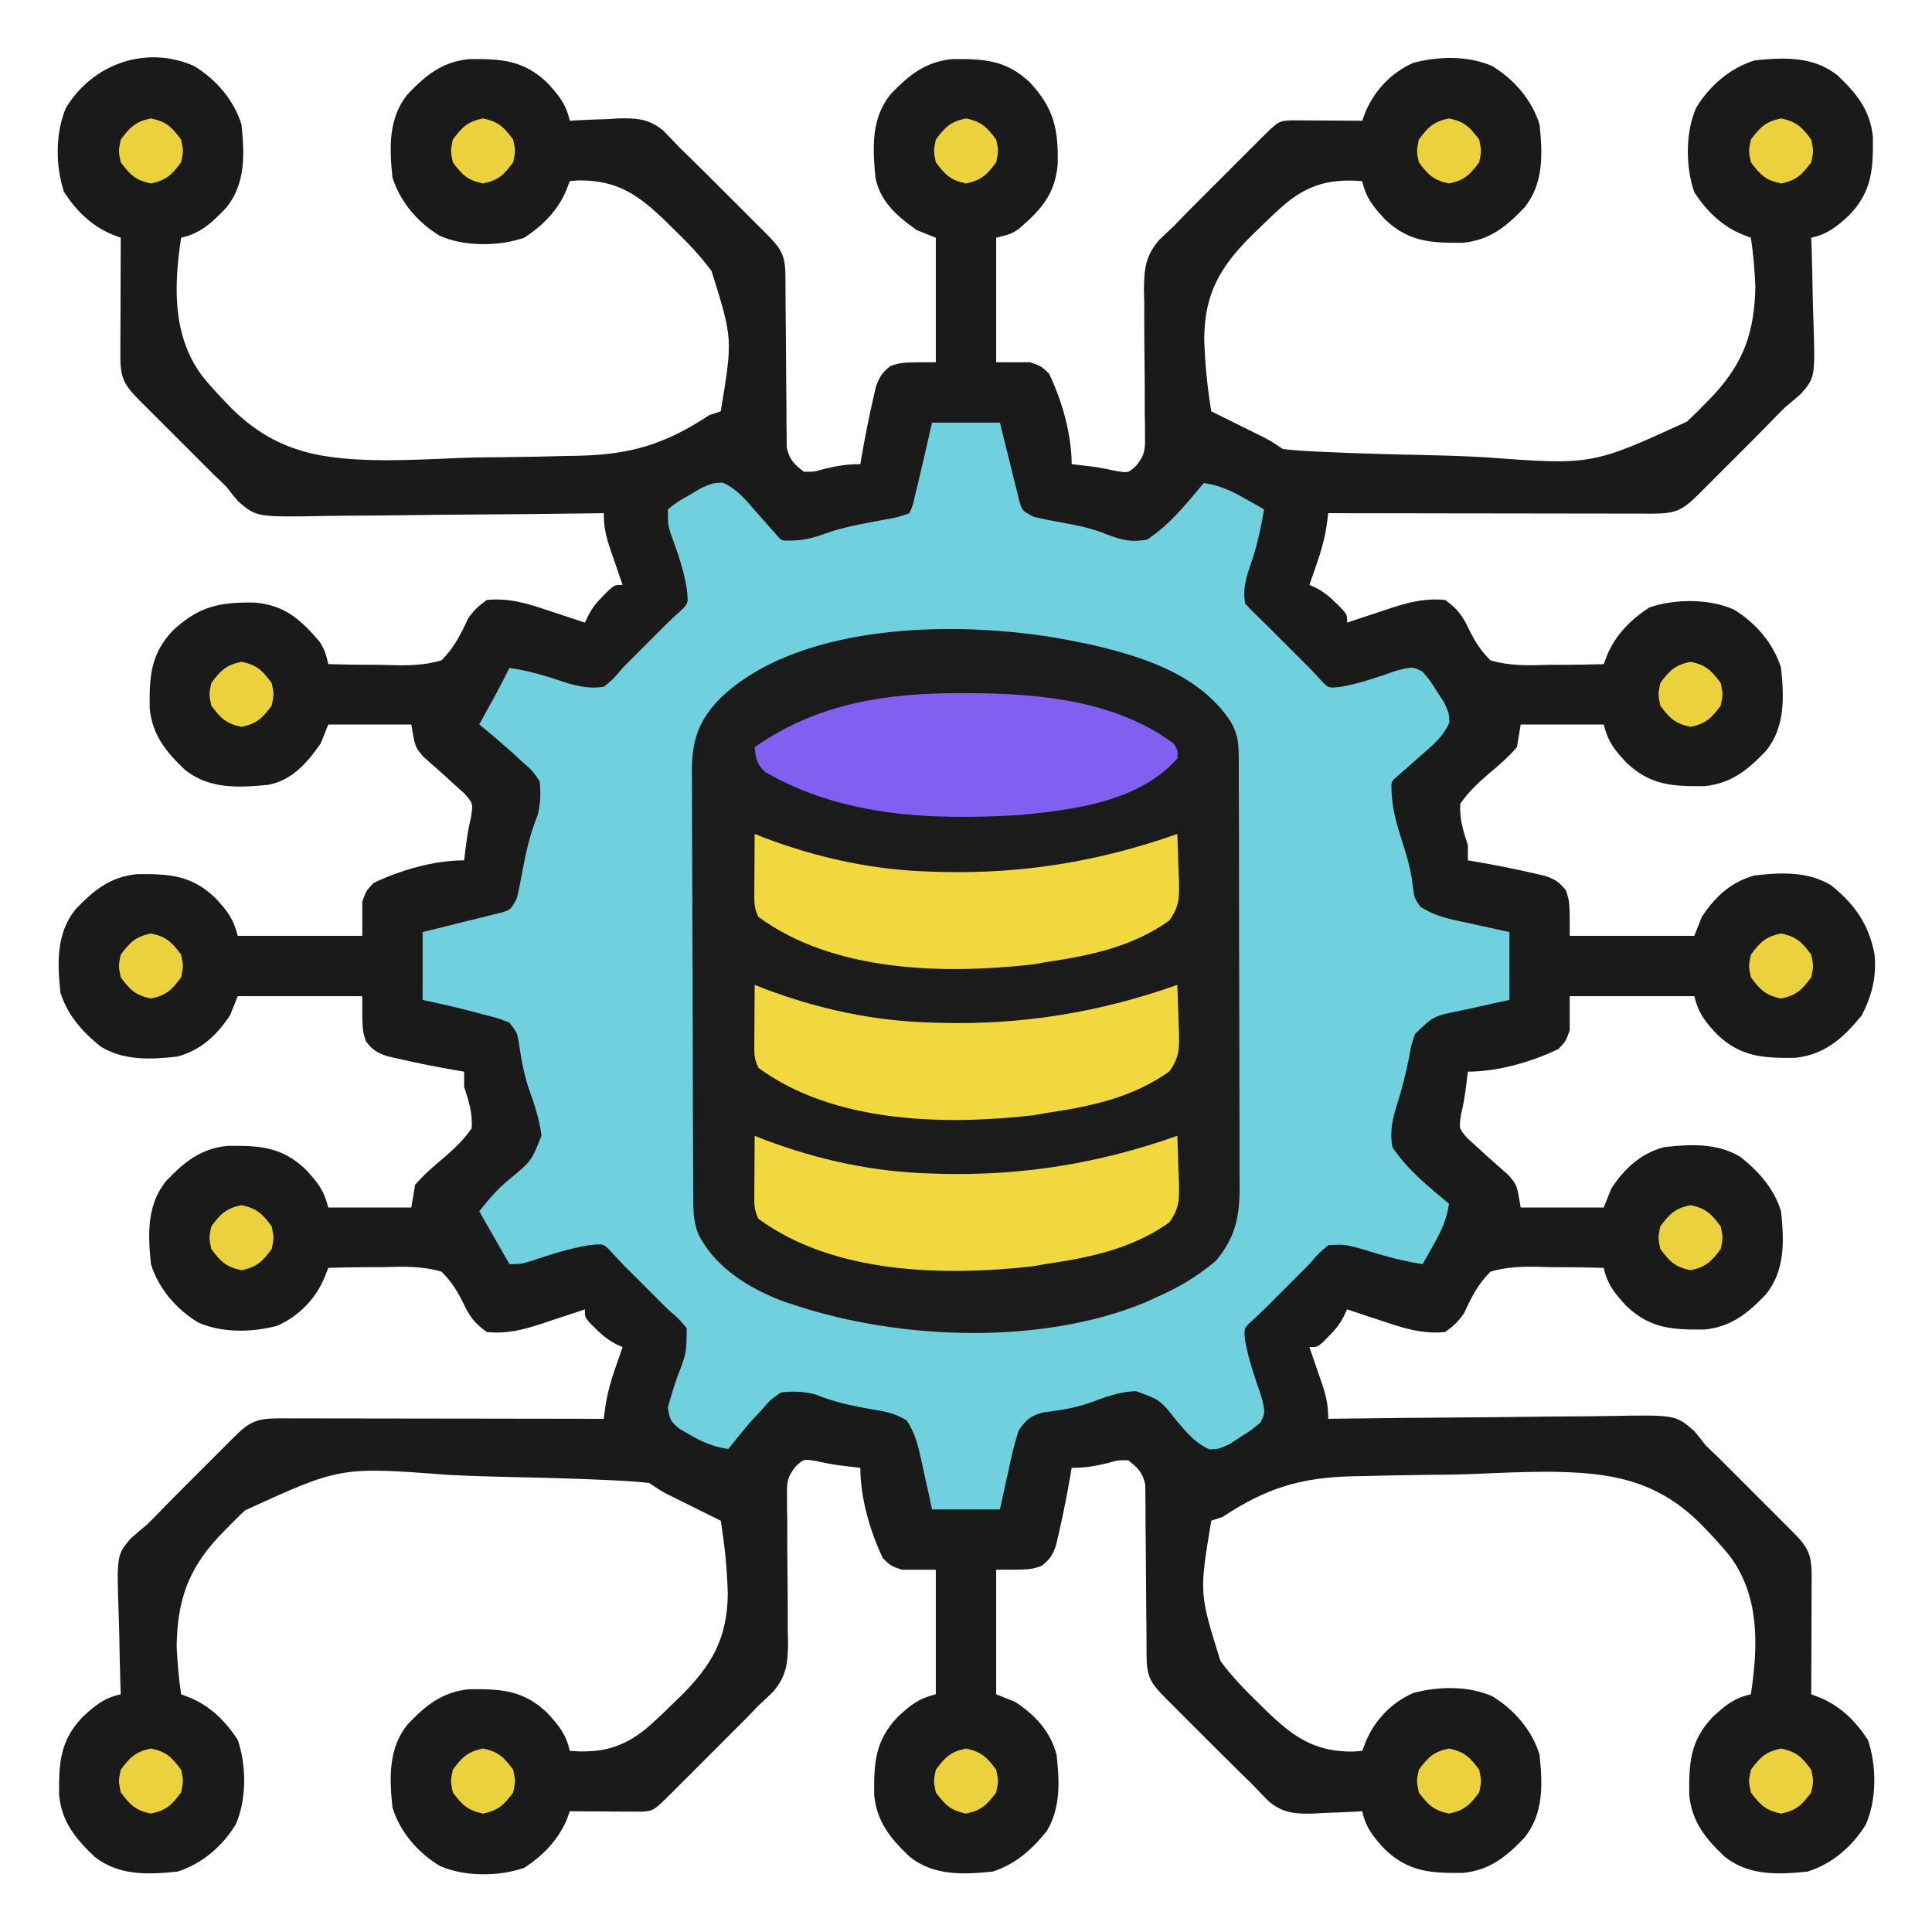 <?xml version="1.0" encoding="UTF-8"?>
<svg version="1.1" xmlns="http://www.w3.org/2000/svg" width="512" height="512">
<path d="M0 0 C5.825 3.52 10.545 8.99 12.562 15.5 C13.367 23.335 13.688 31.121 8.562 37.5 C4.891 41.352 1.821 44.334 -3.438 45.5 C-5.345 58.156 -5.83 71.205 1.971 81.908 C3.916 84.352 5.983 86.628 8.156 88.871 C8.727 89.466 9.298 90.06 9.887 90.672 C21.895 102.625 34.314 104.359 50.757 104.475 C57.176 104.44 63.575 104.18 69.986 103.879 C74.356 103.706 78.723 103.67 83.097 103.638 C88.382 103.591 93.665 103.461 98.949 103.328 C99.929 103.311 100.908 103.294 101.917 103.277 C115.864 102.965 124.952 100.164 136.562 92.5 C137.553 92.17 138.542 91.84 139.562 91.5 C142.758 72.294 142.758 72.294 137.122 54.303 C134.061 50.176 130.573 46.557 126.875 43 C126.285 42.417 125.694 41.834 125.086 41.233 C117.903 34.293 112.316 30.209 101.903 30.314 C101.131 30.376 100.358 30.437 99.562 30.5 C99.113 31.672 99.113 31.672 98.655 32.867 C96.407 38.286 92.363 42.324 87.5 45.5 C80.76 47.833 71.673 47.878 65.125 45 C59.3 41.48 54.58 36.01 52.562 29.5 C51.757 21.664 51.438 13.881 56.562 7.5 C61.367 2.455 65.724 -1.106 72.832 -1.836 C81.381 -1.93 87.256 -1.605 93.562 4.406 C96.616 7.706 98.584 10.085 99.562 14.5 C100.157 14.463 100.751 14.427 101.363 14.389 C104.096 14.242 106.828 14.152 109.562 14.062 C110.497 14.004 111.432 13.945 112.395 13.885 C117.231 13.766 120.615 13.962 124.379 17.164 C125.794 18.589 127.185 20.038 128.562 21.5 C129.602 22.529 130.647 23.554 131.695 24.575 C134.703 27.511 137.68 30.476 140.647 33.454 C142.517 35.329 144.392 37.199 146.268 39.068 C147.459 40.26 148.649 41.452 149.84 42.645 C150.68 43.482 150.68 43.482 151.538 44.336 C155.473 48.296 156.684 49.999 156.704 55.529 C156.715 57.101 156.715 57.101 156.726 58.705 C156.73 59.841 156.734 60.978 156.738 62.148 C156.761 64.539 156.786 66.93 156.811 69.32 C156.846 73.102 156.875 76.883 156.888 80.664 C156.904 84.305 156.944 87.945 156.988 91.586 C156.985 93.285 156.985 93.285 156.982 95.017 C156.999 96.072 157.015 97.126 157.032 98.212 C157.038 99.139 157.044 100.066 157.05 101.02 C157.719 104.259 158.987 105.488 161.562 107.5 C164.277 107.551 164.277 107.551 167.062 106.75 C170.462 105.947 173.023 105.5 176.562 105.5 C176.672 104.845 176.782 104.19 176.895 103.516 C177.798 98.313 178.808 93.145 180 88 C180.338 86.53 180.338 86.53 180.684 85.031 C181.608 82.369 182.346 81.199 184.562 79.5 C187.562 78.5 187.562 78.5 196.562 78.5 C196.562 67.61 196.562 56.72 196.562 45.5 C194.912 44.84 193.262 44.18 191.562 43.5 C186.441 39.945 181.721 35.864 180.562 29.5 C179.818 21.606 179.391 13.939 184.562 7.5 C189.367 2.455 193.724 -1.106 200.832 -1.836 C209.348 -1.93 215.238 -1.618 221.527 4.371 C227.909 11.275 229.043 16.702 228.867 26.055 C228.167 33.972 224.448 38.106 218.562 43.152 C216.562 44.5 216.562 44.5 212.562 45.5 C212.562 56.39 212.562 67.28 212.562 78.5 C215.532 78.5 218.502 78.5 221.562 78.5 C224.438 79.5 224.438 79.5 226.562 81.5 C229.993 88.624 232.562 97.581 232.562 105.5 C234.485 105.736 236.408 105.971 238.332 106.195 C240.341 106.47 242.331 106.883 244.312 107.312 C247.587 107.856 247.587 107.856 249.738 105.836 C251.918 103.045 252.044 101.806 251.997 98.308 C251.993 96.755 251.993 96.755 251.989 95.171 C251.958 93.501 251.958 93.501 251.926 91.797 C251.926 89.431 251.926 87.065 251.928 84.699 C251.907 80.975 251.875 77.252 251.827 73.528 C251.788 69.929 251.792 66.333 251.801 62.734 C251.761 61.076 251.761 61.076 251.72 59.384 C251.754 53.924 252.069 50.376 255.703 46.151 C256.967 44.911 258.253 43.693 259.562 42.5 C260.648 41.381 261.728 40.258 262.804 39.129 C263.894 38.033 264.987 36.939 266.082 35.848 C266.667 35.262 267.251 34.676 267.854 34.073 C269.073 32.853 270.294 31.634 271.516 30.416 C273.392 28.546 275.261 26.671 277.131 24.795 C278.323 23.604 279.515 22.413 280.707 21.223 C281.544 20.382 281.544 20.382 282.399 19.525 C287.392 14.562 287.392 14.562 290.717 14.386 C291.587 14.392 292.456 14.397 293.352 14.402 C294.293 14.406 295.234 14.409 296.203 14.412 C297.188 14.42 298.173 14.429 299.188 14.438 C300.676 14.444 300.676 14.444 302.195 14.451 C304.651 14.463 307.107 14.479 309.562 14.5 C309.838 13.748 310.114 12.997 310.398 12.223 C312.897 6.378 317.258 1.753 323.094 -0.84 C329.738 -2.617 337.618 -2.787 344 0 C349.825 3.52 354.545 8.99 356.562 15.5 C357.368 23.336 357.687 31.119 352.562 37.5 C347.758 42.545 343.401 46.106 336.293 46.836 C327.744 46.93 321.869 46.605 315.562 40.594 C312.509 37.294 310.541 34.915 309.562 30.5 C301.397 29.853 295.671 31.239 289.387 36.344 C286.916 38.476 284.571 40.707 282.25 43 C281.643 43.584 281.036 44.167 280.411 44.768 C271.987 53.085 267.798 60.221 267.693 72.199 C267.876 78.694 268.506 85.089 269.562 91.5 C270.683 92.054 271.803 92.609 272.957 93.18 C274.43 93.911 275.902 94.643 277.375 95.375 C278.113 95.74 278.851 96.105 279.611 96.48 C280.68 97.012 280.68 97.012 281.77 97.555 C282.424 97.879 283.079 98.204 283.753 98.539 C285.562 99.5 285.562 99.5 288.562 101.5 C291.495 101.824 294.345 102.033 297.287 102.156 C298.181 102.199 299.074 102.243 299.994 102.288 C308.312 102.671 316.636 102.89 324.961 103.063 C330.538 103.181 336.103 103.349 341.675 103.647 C370.38 105.8 370.38 105.8 395.594 94.248 C397.471 92.521 399.256 90.742 401.02 88.898 C401.849 88.038 401.849 88.038 402.695 87.161 C410.802 78.394 413.549 70.237 413.75 58.312 C413.557 53.997 413.206 49.771 412.562 45.5 C411.781 45.201 411 44.901 410.196 44.593 C404.777 42.344 400.739 38.301 397.562 33.438 C395.229 26.697 395.185 17.611 398.062 11.062 C401.582 5.238 407.052 0.518 413.562 -1.5 C421.399 -2.305 429.182 -2.625 435.562 2.5 C440.608 7.304 444.168 11.662 444.898 18.77 C444.993 27.319 444.668 33.193 438.656 39.5 C435.356 42.554 432.977 44.521 428.562 45.5 C428.599 46.579 428.636 47.658 428.674 48.77 C428.801 52.802 428.881 56.835 428.947 60.869 C428.982 62.609 429.03 64.349 429.091 66.088 C429.647 82.411 429.647 82.411 425.898 86.816 C424.475 88.069 423.025 89.293 421.562 90.5 C419.949 92.092 418.375 93.718 416.798 95.346 C414.428 97.785 412.018 100.183 409.609 102.584 C407.733 104.454 405.864 106.329 403.994 108.205 C402.802 109.396 401.61 110.587 400.418 111.777 C399.86 112.338 399.301 112.898 398.726 113.475 C394.393 117.782 392.614 118.614 386.475 118.624 C385.622 118.621 384.769 118.617 383.89 118.614 C382.993 118.614 382.095 118.614 381.17 118.614 C378.194 118.613 375.218 118.605 372.242 118.598 C370.182 118.596 368.123 118.594 366.063 118.593 C360.634 118.59 355.206 118.58 349.777 118.569 C344.241 118.558 338.704 118.554 333.168 118.549 C322.299 118.538 311.431 118.521 300.562 118.5 C300.418 119.587 300.273 120.674 300.123 121.793 C299.58 125.384 298.692 128.514 297.5 131.938 C297.138 132.988 296.776 134.039 296.402 135.121 C296.125 135.906 295.848 136.691 295.562 137.5 C296.155 137.768 296.748 138.036 297.359 138.312 C299.572 139.505 301.052 140.722 302.812 142.5 C303.333 143.016 303.854 143.531 304.391 144.062 C305.562 145.5 305.562 145.5 305.562 147.5 C306.101 147.318 306.64 147.136 307.196 146.949 C309.669 146.122 312.147 145.311 314.625 144.5 C315.473 144.214 316.32 143.928 317.193 143.633 C322.11 142.038 326.326 140.981 331.562 141.5 C334.717 143.787 336.161 145.629 337.795 149.176 C339.431 152.483 340.934 154.895 343.562 157.5 C348.719 159.009 353.693 158.864 359 158.688 C360.413 158.681 361.827 158.679 363.24 158.682 C366.683 158.678 370.121 158.608 373.562 158.5 C373.862 157.719 374.161 156.938 374.47 156.133 C376.718 150.714 380.762 146.676 385.625 143.5 C392.365 141.167 401.452 141.122 408 144 C413.825 147.52 418.545 152.99 420.562 159.5 C421.368 167.336 421.687 175.119 416.562 181.5 C411.758 186.545 407.401 190.106 400.293 190.836 C391.744 190.93 385.869 190.605 379.562 184.594 C376.383 181.158 374.721 179.133 373.562 174.5 C366.303 174.5 359.043 174.5 351.562 174.5 C351.233 176.48 350.902 178.46 350.562 180.5 C348.188 183.263 345.612 185.459 342.816 187.789 C340.011 190.224 337.683 192.443 335.562 195.5 C335.29 199.532 336.336 202.7 337.562 206.5 C337.562 207.82 337.562 209.14 337.562 210.5 C338.217 210.61 338.872 210.719 339.547 210.832 C344.749 211.736 349.918 212.745 355.062 213.938 C356.042 214.163 357.022 214.389 358.031 214.621 C360.694 215.546 361.863 216.283 363.562 218.5 C364.562 221.5 364.562 221.5 364.562 230.5 C375.452 230.5 386.342 230.5 397.562 230.5 C398.223 228.85 398.882 227.2 399.562 225.5 C403.035 220.18 407.354 216.16 413.562 214.5 C420.529 213.711 427.643 213.367 433.816 217.098 C440.109 222.151 443.735 227.361 445.312 235.25 C445.933 241.228 444.671 246.407 441.875 251.688 C437.021 257.591 432.144 262.029 424.293 262.836 C415.744 262.93 409.869 262.605 403.562 256.594 C400.383 253.158 398.721 251.133 397.562 246.5 C386.673 246.5 375.783 246.5 364.562 246.5 C364.562 249.47 364.562 252.44 364.562 255.5 C363.562 258.375 363.562 258.375 361.562 260.5 C354.438 263.93 345.482 266.5 337.562 266.5 C337.418 267.676 337.274 268.851 337.125 270.062 C336.792 272.774 336.375 275.287 335.738 277.957 C335.193 281.568 335.193 281.568 337.477 284.195 C338.371 284.997 339.266 285.799 340.188 286.625 C341.506 287.835 341.506 287.835 342.852 289.07 C344.67 290.7 346.499 292.32 348.336 293.93 C350.562 296.5 350.562 296.5 351.562 302.5 C358.822 302.5 366.082 302.5 373.562 302.5 C374.223 300.85 374.882 299.2 375.562 297.5 C379.035 292.18 383.354 288.16 389.562 286.5 C396.529 285.711 403.643 285.367 409.816 289.098 C414.698 293.019 418.689 297.456 420.562 303.5 C421.368 311.336 421.687 319.119 416.562 325.5 C411.758 330.545 407.401 334.106 400.293 334.836 C391.744 334.93 385.869 334.605 379.562 328.594 C376.509 325.294 374.541 322.915 373.562 318.5 C369.416 318.37 365.277 318.314 361.13 318.323 C359.722 318.316 358.315 318.29 356.908 318.243 C352.294 318.097 348.036 318.191 343.562 319.5 C340.254 322.779 338.494 326.307 336.562 330.5 C334.994 332.777 333.849 333.842 331.562 335.5 C325.407 336.11 320.368 334.439 314.625 332.5 C313.75 332.214 312.876 331.928 311.975 331.633 C309.834 330.931 307.697 330.22 305.562 329.5 C305.262 330.125 304.962 330.75 304.652 331.394 C303.517 333.588 302.312 335.018 300.562 336.75 C300.047 337.271 299.531 337.792 299 338.328 C297.562 339.5 297.562 339.5 295.562 339.5 C295.923 340.536 296.284 341.573 296.656 342.641 C297.125 344.01 297.594 345.38 298.062 346.75 C298.42 347.773 298.42 347.773 298.785 348.816 C299.957 352.264 300.562 354.817 300.562 358.5 C301.697 358.484 302.832 358.469 304.001 358.453 C314.712 358.311 325.423 358.206 336.134 358.137 C341.64 358.101 347.146 358.051 352.652 357.972 C357.969 357.896 363.285 357.854 368.603 357.836 C370.628 357.823 372.654 357.798 374.679 357.76 C392.552 357.439 392.552 357.439 397.453 361.635 C398.529 362.891 399.568 364.179 400.562 365.5 C401.67 366.597 402.794 367.677 403.933 368.741 C405.03 369.831 406.124 370.924 407.215 372.02 C407.8 372.604 408.386 373.189 408.989 373.791 C410.21 375.011 411.429 376.232 412.647 377.454 C414.517 379.329 416.392 381.199 418.268 383.068 C419.459 384.26 420.649 385.452 421.84 386.645 C422.4 387.203 422.961 387.761 423.538 388.336 C427.771 392.595 428.676 394.336 428.676 400.368 C428.668 401.566 428.668 401.566 428.66 402.789 C428.658 404.017 428.658 404.017 428.656 405.269 C428.65 407.888 428.638 410.506 428.625 413.125 C428.62 414.898 428.615 416.672 428.611 418.445 C428.6 422.797 428.583 427.148 428.562 431.5 C429.344 431.799 430.125 432.099 430.929 432.407 C436.348 434.656 440.386 438.699 443.562 443.562 C445.896 450.303 445.94 459.389 443.062 465.938 C439.543 471.762 434.073 476.482 427.562 478.5 C419.726 479.305 411.943 479.625 405.562 474.5 C400.517 469.696 396.957 465.338 396.227 458.23 C396.132 449.681 396.457 443.807 402.469 437.5 C405.769 434.446 408.148 432.479 412.562 431.5 C414.47 418.844 414.955 405.795 407.154 395.092 C405.209 392.648 403.142 390.372 400.969 388.129 C400.398 387.534 399.827 386.94 399.238 386.328 C387.23 374.375 374.811 372.641 358.368 372.525 C351.949 372.56 345.55 372.82 339.139 373.121 C334.769 373.294 330.402 373.33 326.028 373.362 C320.743 373.409 315.46 373.539 310.176 373.672 C309.196 373.689 308.217 373.706 307.208 373.723 C293.261 374.035 284.173 376.836 272.562 384.5 C271.572 384.83 270.582 385.16 269.562 385.5 C266.367 404.706 266.367 404.706 272.003 422.697 C275.064 426.824 278.552 430.443 282.25 434 C283.135 434.875 283.135 434.875 284.039 435.767 C291.222 442.707 296.809 446.791 307.222 446.686 C307.994 446.624 308.767 446.563 309.562 446.5 C310.02 445.321 310.02 445.321 310.486 444.117 C312.878 438.301 317.338 433.717 323.094 431.16 C329.738 429.383 337.618 429.213 344 432 C349.825 435.52 354.545 440.99 356.562 447.5 C357.368 455.336 357.687 463.119 352.562 469.5 C347.758 474.545 343.401 478.106 336.293 478.836 C327.744 478.93 321.869 478.605 315.562 472.594 C312.509 469.294 310.541 466.915 309.562 462.5 C308.968 462.537 308.374 462.573 307.762 462.611 C305.029 462.758 302.297 462.848 299.562 462.938 C298.161 463.025 298.161 463.025 296.73 463.115 C291.894 463.234 288.51 463.038 284.746 459.836 C283.331 458.411 281.94 456.962 280.562 455.5 C279.523 454.471 278.478 453.446 277.43 452.425 C274.422 449.489 271.445 446.524 268.478 443.546 C266.608 441.671 264.733 439.801 262.857 437.932 C261.666 436.74 260.476 435.548 259.285 434.355 C258.725 433.797 258.164 433.239 257.587 432.664 C253.652 428.704 252.441 427.001 252.421 421.471 C252.414 420.423 252.407 419.375 252.399 418.295 C252.395 417.159 252.391 416.022 252.387 414.852 C252.364 412.461 252.339 410.07 252.314 407.68 C252.279 403.898 252.25 400.117 252.237 396.336 C252.221 392.695 252.181 389.055 252.137 385.414 C252.14 383.715 252.14 383.715 252.143 381.983 C252.126 380.928 252.11 379.874 252.093 378.788 C252.084 377.398 252.084 377.398 252.075 375.98 C251.406 372.741 250.138 371.512 247.562 369.5 C244.848 369.449 244.848 369.449 242.062 370.25 C238.663 371.053 236.102 371.5 232.562 371.5 C232.398 372.482 232.398 372.482 232.23 373.484 C231.327 378.687 230.317 383.855 229.125 389 C228.899 389.98 228.674 390.959 228.441 391.969 C227.517 394.631 226.779 395.801 224.562 397.5 C221.562 398.5 221.562 398.5 212.562 398.5 C212.562 409.39 212.562 420.28 212.562 431.5 C214.213 432.16 215.863 432.82 217.562 433.5 C222.882 436.973 226.902 441.291 228.562 447.5 C229.352 454.466 229.696 461.58 225.965 467.754 C222.044 472.636 217.606 476.627 211.562 478.5 C203.726 479.305 195.943 479.625 189.562 474.5 C184.517 469.696 180.957 465.338 180.227 458.23 C180.132 449.681 180.457 443.807 186.469 437.5 C189.905 434.32 191.93 432.658 196.562 431.5 C196.562 420.61 196.562 409.72 196.562 398.5 C193.593 398.5 190.623 398.5 187.562 398.5 C184.688 397.5 184.688 397.5 182.562 395.5 C179.132 388.376 176.562 379.419 176.562 371.5 C174.64 371.264 172.717 371.029 170.793 370.805 C168.784 370.53 166.794 370.117 164.812 369.688 C161.538 369.144 161.538 369.144 159.387 371.164 C157.207 373.955 157.081 375.194 157.128 378.692 C157.132 380.245 157.132 380.245 157.136 381.829 C157.157 382.942 157.178 384.056 157.199 385.203 C157.199 387.569 157.199 389.935 157.197 392.301 C157.218 396.025 157.25 399.748 157.298 403.472 C157.337 407.071 157.333 410.667 157.324 414.266 C157.364 415.924 157.364 415.924 157.405 417.616 C157.371 423.076 157.056 426.624 153.422 430.849 C152.158 432.089 150.872 433.307 149.562 434.5 C148.477 435.619 147.397 436.742 146.321 437.871 C145.231 438.967 144.138 440.061 143.043 441.152 C142.458 441.738 141.874 442.324 141.271 442.927 C140.052 444.147 138.831 445.366 137.609 446.584 C135.733 448.454 133.864 450.329 131.994 452.205 C130.802 453.396 129.61 454.587 128.418 455.777 C127.86 456.338 127.301 456.898 126.726 457.475 C121.733 462.438 121.733 462.438 118.408 462.614 C117.538 462.608 116.669 462.603 115.773 462.598 C114.832 462.594 113.891 462.591 112.922 462.588 C111.937 462.58 110.952 462.571 109.938 462.562 C108.945 462.558 107.952 462.553 106.93 462.549 C104.474 462.537 102.018 462.521 99.562 462.5 C99.166 463.61 99.166 463.61 98.762 464.742 C96.39 470.197 92.446 474.27 87.5 477.5 C80.76 479.833 71.673 479.878 65.125 477 C59.3 473.48 54.58 468.01 52.562 461.5 C51.757 453.664 51.438 445.881 56.562 439.5 C61.367 434.455 65.724 430.894 72.832 430.164 C81.381 430.07 87.256 430.395 93.562 436.406 C96.616 439.706 98.584 442.085 99.562 446.5 C107.728 447.147 113.454 445.761 119.738 440.656 C122.209 438.524 124.554 436.293 126.875 434 C127.785 433.125 127.785 433.125 128.714 432.232 C137.138 423.915 141.327 416.779 141.432 404.801 C141.249 398.306 140.619 391.911 139.562 385.5 C138.442 384.946 137.322 384.391 136.168 383.82 C134.695 383.089 133.223 382.357 131.75 381.625 C131.012 381.26 130.274 380.895 129.514 380.52 C128.801 380.165 128.089 379.811 127.355 379.445 C126.701 379.121 126.046 378.796 125.372 378.461 C123.562 377.5 123.562 377.5 120.562 375.5 C117.63 375.176 114.78 374.967 111.838 374.844 C110.944 374.801 110.051 374.757 109.131 374.712 C100.813 374.329 92.489 374.11 84.164 373.937 C78.587 373.819 73.022 373.651 67.45 373.353 C38.745 371.2 38.745 371.2 13.531 382.752 C11.654 384.479 9.869 386.258 8.105 388.102 C7.553 388.675 7 389.248 6.43 389.839 C-1.677 398.606 -4.424 406.763 -4.625 418.688 C-4.432 423.003 -4.081 427.229 -3.438 431.5 C-2.656 431.799 -1.875 432.099 -1.071 432.407 C4.348 434.656 8.386 438.699 11.562 443.562 C13.896 450.303 13.94 459.389 11.062 465.938 C7.543 471.762 2.073 476.482 -4.438 478.5 C-12.274 479.305 -20.057 479.625 -26.438 474.5 C-31.483 469.696 -35.043 465.338 -35.773 458.23 C-35.868 449.681 -35.543 443.807 -29.531 437.5 C-26.231 434.446 -23.852 432.479 -19.438 431.5 C-19.492 429.882 -19.492 429.882 -19.549 428.23 C-19.676 424.198 -19.756 420.165 -19.822 416.131 C-19.857 414.391 -19.905 412.651 -19.966 410.912 C-20.522 394.589 -20.522 394.589 -16.773 390.184 C-15.35 388.931 -13.9 387.707 -12.438 386.5 C-10.824 384.908 -9.25 383.282 -7.673 381.654 C-5.303 379.215 -2.893 376.817 -0.484 374.416 C1.392 372.546 3.261 370.671 5.131 368.795 C6.323 367.604 7.515 366.413 8.707 365.223 C9.544 364.382 9.544 364.382 10.399 363.525 C14.732 359.218 16.511 358.386 22.65 358.376 C23.503 358.379 24.356 358.383 25.235 358.386 C26.132 358.386 27.03 358.386 27.955 358.386 C30.931 358.387 33.907 358.395 36.883 358.402 C38.943 358.404 41.002 358.406 43.062 358.407 C48.491 358.41 53.919 358.42 59.348 358.431 C64.884 358.442 70.421 358.446 75.957 358.451 C86.826 358.462 97.694 358.479 108.562 358.5 C108.707 357.413 108.852 356.326 109.002 355.207 C109.545 351.616 110.433 348.486 111.625 345.062 C111.987 344.012 112.349 342.961 112.723 341.879 C113 341.094 113.277 340.309 113.562 339.5 C112.97 339.232 112.377 338.964 111.766 338.688 C109.553 337.495 108.073 336.278 106.312 334.5 C105.531 333.727 105.531 333.727 104.734 332.938 C103.562 331.5 103.562 331.5 103.562 329.5 C102.754 329.773 102.754 329.773 101.929 330.051 C99.456 330.878 96.978 331.689 94.5 332.5 C93.652 332.786 92.805 333.072 91.932 333.367 C87.015 334.962 82.799 336.019 77.562 335.5 C74.408 333.213 72.964 331.371 71.33 327.824 C69.694 324.517 68.191 322.105 65.562 319.5 C60.406 317.991 55.432 318.136 50.125 318.312 C48.712 318.319 47.298 318.321 45.885 318.318 C42.442 318.322 39.004 318.392 35.562 318.5 C35.105 319.679 35.105 319.679 34.639 320.883 C32.247 326.699 27.787 331.283 22.031 333.84 C15.387 335.617 7.507 335.787 1.125 333 C-4.7 329.48 -9.42 324.01 -11.438 317.5 C-12.243 309.664 -12.562 301.881 -7.438 295.5 C-2.633 290.455 1.724 286.894 8.832 286.164 C17.381 286.07 23.256 286.395 29.562 292.406 C32.742 295.842 34.404 297.867 35.562 302.5 C42.822 302.5 50.083 302.5 57.562 302.5 C57.892 300.52 58.222 298.54 58.562 296.5 C60.937 293.737 63.513 291.541 66.309 289.211 C69.114 286.776 71.442 284.557 73.562 281.5 C73.835 277.468 72.789 274.3 71.562 270.5 C71.562 269.18 71.562 267.86 71.562 266.5 C70.58 266.336 70.58 266.336 69.578 266.168 C64.376 265.264 59.207 264.255 54.062 263.062 C52.593 262.724 52.593 262.724 51.094 262.379 C48.431 261.454 47.262 260.717 45.562 258.5 C44.562 255.5 44.562 255.5 44.562 246.5 C33.672 246.5 22.782 246.5 11.562 246.5 C10.902 248.15 10.242 249.8 9.562 251.5 C6.09 256.82 1.771 260.84 -4.438 262.5 C-11.404 263.289 -18.518 263.633 -24.691 259.902 C-29.573 255.981 -33.564 251.544 -35.438 245.5 C-36.243 237.664 -36.562 229.881 -31.438 223.5 C-26.633 218.455 -22.276 214.894 -15.168 214.164 C-6.619 214.07 -0.744 214.395 5.562 220.406 C8.742 223.842 10.404 225.867 11.562 230.5 C22.453 230.5 33.343 230.5 44.562 230.5 C44.562 227.53 44.562 224.56 44.562 221.5 C45.562 218.625 45.562 218.625 47.562 216.5 C54.687 213.07 63.643 210.5 71.562 210.5 C71.707 209.324 71.851 208.149 72 206.938 C72.333 204.226 72.75 201.713 73.387 199.043 C73.932 195.432 73.932 195.432 71.648 192.805 C70.754 192.003 69.859 191.201 68.938 190.375 C67.619 189.165 67.619 189.165 66.273 187.93 C64.455 186.3 62.626 184.68 60.789 183.07 C58.562 180.5 58.562 180.5 57.562 174.5 C50.303 174.5 43.042 174.5 35.562 174.5 C34.903 176.15 34.242 177.8 33.562 179.5 C30.008 184.621 25.927 189.342 19.562 190.5 C11.669 191.244 4.001 191.671 -2.438 186.5 C-7.483 181.696 -11.043 177.338 -11.773 170.23 C-11.867 161.714 -11.555 155.824 -5.566 149.535 C1.337 143.153 6.764 142.02 16.117 142.195 C24.035 142.895 28.168 146.614 33.215 152.5 C34.598 154.553 35.033 156.112 35.562 158.5 C39.709 158.63 43.848 158.686 47.995 158.677 C49.403 158.684 50.81 158.71 52.217 158.757 C56.831 158.903 61.089 158.809 65.562 157.5 C68.871 154.221 70.631 150.693 72.562 146.5 C74.131 144.223 75.276 143.158 77.562 141.5 C83.718 140.89 88.757 142.561 94.5 144.5 C95.375 144.786 96.249 145.072 97.15 145.367 C99.291 146.069 101.428 146.78 103.562 147.5 C103.863 146.875 104.163 146.25 104.473 145.606 C105.608 143.412 106.813 141.982 108.562 140.25 C109.336 139.469 109.336 139.469 110.125 138.672 C111.562 137.5 111.562 137.5 113.562 137.5 C113.202 136.464 112.841 135.427 112.469 134.359 C112 132.99 111.531 131.62 111.062 130.25 C110.824 129.568 110.586 128.886 110.34 128.184 C109.168 124.736 108.562 122.183 108.562 118.5 C107.428 118.516 106.293 118.531 105.124 118.547 C94.413 118.689 83.702 118.794 72.991 118.863 C67.485 118.899 61.979 118.949 56.473 119.028 C51.156 119.104 45.84 119.146 40.522 119.164 C38.497 119.177 36.471 119.202 34.446 119.24 C16.573 119.561 16.573 119.561 11.672 115.365 C10.596 114.109 9.557 112.821 8.562 111.5 C7.455 110.403 6.331 109.323 5.192 108.259 C4.095 107.169 3.001 106.076 1.91 104.98 C1.325 104.396 0.739 103.811 0.136 103.209 C-1.085 101.989 -2.304 100.768 -3.522 99.546 C-5.392 97.671 -7.267 95.801 -9.143 93.932 C-10.334 92.74 -11.524 91.548 -12.715 90.355 C-13.555 89.518 -13.555 89.518 -14.413 88.664 C-18.646 84.405 -19.551 82.664 -19.551 76.632 C-19.546 75.833 -19.54 75.034 -19.535 74.211 C-19.534 73.393 -19.532 72.574 -19.531 71.731 C-19.525 69.112 -19.513 66.494 -19.5 63.875 C-19.495 62.102 -19.49 60.328 -19.486 58.555 C-19.475 54.203 -19.458 49.852 -19.438 45.5 C-20.219 45.201 -21 44.901 -21.804 44.593 C-27.223 42.344 -31.261 38.301 -34.438 33.438 C-36.771 26.697 -36.815 17.611 -33.938 11.062 C-26.912 -0.564 -12.741 -5.646 0 0 Z " fill="#1A1A1A" transform="translate(51.438,17.5)"/>
<path d="M0 0 C5.94 0 11.88 0 18 0 C18.398 1.637 18.797 3.274 19.207 4.961 C19.742 7.099 20.277 9.237 20.812 11.375 C21.074 12.455 21.335 13.535 21.604 14.648 C21.865 15.68 22.126 16.711 22.395 17.773 C22.63 18.727 22.866 19.68 23.109 20.662 C23.867 23.33 23.867 23.33 27 25 C29.383 25.54 31.782 26.01 34.188 26.438 C38.427 27.217 42.506 28.017 46.5 29.688 C50.496 31.186 52.782 31.753 57 31 C62.926 27.12 67.509 21.404 72 16 C76.143 16.598 79.182 18.007 82.812 20.062 C83.788 20.61 84.764 21.158 85.77 21.723 C86.506 22.144 87.242 22.566 88 23 C87.104 28.049 86.112 32.917 84.375 37.75 C83.152 41.332 82.307 44.188 83 48 C84.612 49.719 86.292 51.376 88 53 C89.067 54.061 90.13 55.125 91.191 56.191 C91.744 56.744 92.296 57.296 92.865 57.865 C94.557 59.557 96.249 61.249 97.941 62.941 C98.471 63.466 99 63.991 99.545 64.532 C100.792 65.79 101.995 67.092 103.188 68.402 C105.027 70.379 105.027 70.379 108.438 70 C113.446 69.113 118.246 67.392 123.047 65.742 C127.372 64.655 127.372 64.655 130 66 C131.957 68.328 131.957 68.328 133.812 71.25 C134.438 72.204 135.063 73.158 135.707 74.141 C137 77 137 77 137.105 79.469 C135.433 83.298 132.62 85.548 129.5 88.25 C128.893 88.791 128.286 89.333 127.66 89.891 C126.114 91.268 124.558 92.635 123 94 C121.659 95.123 121.659 95.123 121.785 98.031 C122.029 102.528 123.056 106.245 124.438 110.5 C125.758 114.637 126.94 118.446 127.41 122.781 C127.795 125.971 127.795 125.971 129.391 128.266 C133.496 130.994 137.972 131.738 142.75 132.75 C143.734 132.97 144.717 133.191 145.73 133.418 C148.151 133.958 150.575 134.481 153 135 C153 140.94 153 146.88 153 153 C151.53 153.315 150.061 153.629 148.547 153.953 C146.614 154.385 144.682 154.817 142.75 155.25 C141.782 155.455 140.814 155.66 139.816 155.871 C132.906 157.275 132.906 157.275 128 162 C126.983 164.909 126.983 164.909 126.438 168.125 C125.585 172.304 124.643 176.323 123.312 180.375 C122.092 184.467 121.206 187.71 122 192 C125.893 197.923 131.592 202.505 137 207 C136.402 211.143 134.993 214.182 132.938 217.812 C132.39 218.788 131.842 219.764 131.277 220.77 C130.645 221.874 130.645 221.874 130 223 C124.255 222.167 118.881 220.531 113.34 218.84 C109.187 217.745 109.187 217.745 105 218 C102.461 220.121 102.461 220.121 100 223 C98.943 224.07 97.879 225.134 96.809 226.191 C96.256 226.744 95.704 227.296 95.135 227.865 C93.443 229.557 91.751 231.249 90.059 232.941 C89.534 233.471 89.009 234 88.468 234.545 C87.21 235.792 85.908 236.995 84.598 238.188 C82.621 240.027 82.621 240.027 83 243.438 C83.887 248.446 85.608 253.246 87.258 258.047 C88.345 262.372 88.345 262.372 87 265 C84.672 266.957 84.672 266.957 81.75 268.812 C80.796 269.438 79.842 270.063 78.859 270.707 C76 272 76 272 73.527 272.105 C69.711 270.436 67.493 267.621 64.812 264.5 C60.446 258.985 60.446 258.985 54.125 256.688 C49.497 256.736 45.451 258.444 41.141 259.992 C37.254 261.239 33.42 261.831 29.375 262.312 C26.059 263.273 25.026 264.156 23 267 C21.803 270.526 21.021 274.11 20.25 277.75 C20.03 278.734 19.809 279.717 19.582 280.73 C19.042 283.151 18.519 285.575 18 288 C12.06 288 6.12 288 0 288 C-0.315 286.53 -0.629 285.061 -0.953 283.547 C-1.385 281.614 -1.817 279.682 -2.25 277.75 C-2.455 276.782 -2.66 275.814 -2.871 274.816 C-3.753 270.94 -4.499 267.749 -6.723 264.426 C-9.816 262.489 -12.592 262.02 -16.188 261.438 C-21.285 260.559 -26.071 259.503 -30.875 257.551 C-34.094 256.716 -36.687 256.652 -40 257 C-42.836 258.954 -42.836 258.954 -45.188 261.688 C-46.006 262.558 -46.825 263.428 -47.668 264.324 C-49.853 266.831 -51.949 269.383 -54 272 C-57.944 271.411 -60.824 270.214 -64.25 268.188 C-65.121 267.686 -65.993 267.185 -66.891 266.668 C-69.34 264.731 -69.567 264.012 -70 261 C-69.273 258.287 -68.485 255.706 -67.562 253.062 C-65.092 246.664 -65.092 246.664 -65 240 C-67.121 237.461 -67.121 237.461 -70 235 C-71.07 233.943 -72.134 232.879 -73.191 231.809 C-73.744 231.256 -74.296 230.704 -74.865 230.135 C-76.557 228.443 -78.249 226.751 -79.941 225.059 C-80.471 224.534 -81.001 224.009 -81.547 223.468 C-82.788 222.214 -83.978 220.91 -85.156 219.598 C-87.089 217.57 -87.089 217.57 -90.938 218 C-96.172 218.827 -101.161 220.493 -106.18 222.16 C-109 223 -109 223 -112 223 C-115.96 216.07 -115.96 216.07 -120 209 C-117.246 205.557 -115.255 203.195 -112 200.5 C-106.185 195.722 -106.185 195.722 -103.5 188.938 C-104.079 184.38 -105.444 180.458 -106.984 176.145 C-108.249 172.229 -108.923 168.343 -109.508 164.277 C-109.912 161.736 -109.912 161.736 -112 159 C-115.021 157.819 -115.021 157.819 -118.562 156.938 C-119.814 156.601 -121.066 156.265 -122.355 155.918 C-126.557 154.86 -130.757 153.878 -135 153 C-135 147.06 -135 141.12 -135 135 C-133.363 134.602 -131.726 134.203 -130.039 133.793 C-127.901 133.258 -125.763 132.723 -123.625 132.188 C-122.545 131.926 -121.465 131.665 -120.352 131.396 C-119.32 131.135 -118.289 130.874 -117.227 130.605 C-116.273 130.37 -115.32 130.134 -114.338 129.891 C-111.67 129.133 -111.67 129.133 -110 126 C-109.459 123.638 -108.989 121.26 -108.562 118.875 C-107.622 113.778 -106.506 108.938 -104.551 104.125 C-103.717 100.909 -103.656 98.309 -104 95 C-105.92 92.198 -105.92 92.198 -108.625 89.875 C-109.986 88.607 -109.986 88.607 -111.375 87.312 C-114.211 84.814 -117.034 82.342 -120 80 C-119.59 79.252 -119.18 78.505 -118.758 77.734 C-118.219 76.75 -117.68 75.765 -117.125 74.75 C-116.591 73.775 -116.058 72.801 -115.508 71.797 C-114.296 69.549 -113.125 67.293 -112 65 C-106.496 65.787 -101.478 67.401 -96.219 69.16 C-92.843 70.041 -90.458 70.516 -87 70 C-84.398 67.9 -84.398 67.9 -82 65 C-80.944 63.928 -79.88 62.865 -78.809 61.809 C-78.256 61.256 -77.704 60.704 -77.135 60.135 C-75.443 58.443 -73.751 56.751 -72.059 55.059 C-71.534 54.529 -71.009 53.999 -70.468 53.453 C-69.215 52.213 -67.911 51.024 -66.598 49.848 C-64.564 47.903 -64.564 47.903 -65 44 C-65.782 39.039 -67.433 34.401 -69.16 29.699 C-70 27 -70 27 -70 23 C-67.551 21.043 -67.551 21.043 -64.312 19.188 C-63.257 18.562 -62.201 17.937 -61.113 17.293 C-58 16 -58 16 -55.496 15.895 C-51.696 17.578 -49.439 20.396 -46.75 23.5 C-46.209 24.107 -45.667 24.714 -45.109 25.34 C-43.732 26.886 -42.365 28.442 -41 30 C-39.88 31.335 -39.88 31.335 -37 31.25 C-33.239 31.197 -30.247 30.143 -26.742 28.863 C-22.009 27.373 -17.128 26.563 -12.258 25.648 C-9.008 25.072 -9.008 25.072 -6 24 C-5.067 21.883 -5.067 21.883 -4.5 19.25 C-4.256 18.269 -4.013 17.288 -3.762 16.277 C-3.51 15.196 -3.259 14.114 -3 13 C-2.718 11.805 -2.435 10.61 -2.145 9.379 C-1.416 6.256 -0.706 3.128 0 0 Z " fill="#70D0DD" transform="translate(247,112)"/>
<path d="M0 0 C0.986 0.195 1.972 0.389 2.988 0.59 C17.159 3.762 32.484 8.396 41 21 C42.918 24.215 43.254 26.596 43.267 30.325 C43.28 31.944 43.28 31.944 43.293 33.595 C43.292 35.364 43.292 35.364 43.291 37.169 C43.297 38.415 43.304 39.661 43.311 40.945 C43.327 44.36 43.333 47.775 43.335 51.191 C43.336 53.327 43.34 55.463 43.346 57.599 C43.364 65.059 43.372 72.518 43.371 79.977 C43.369 86.919 43.39 93.86 43.422 100.801 C43.448 106.769 43.459 112.737 43.458 118.705 C43.457 122.265 43.463 125.826 43.484 129.386 C43.507 133.362 43.498 137.338 43.486 141.313 C43.497 142.485 43.508 143.656 43.52 144.863 C43.46 152.675 42.35 157.998 37.211 164.137 C32.174 168.391 27.047 171.388 21 174 C20.25 174.348 19.5 174.696 18.727 175.055 C-8.687 186.499 -46.071 185.163 -74 176 C-74.92 175.702 -75.841 175.404 -76.789 175.098 C-86.128 171.729 -95.729 165.906 -100.108 156.661 C-101.068 153.797 -101.259 151.569 -101.274 148.555 C-101.284 147.474 -101.294 146.394 -101.304 145.28 C-101.305 144.105 -101.306 142.929 -101.306 141.718 C-101.315 140.471 -101.323 139.225 -101.332 137.941 C-101.352 134.53 -101.362 131.119 -101.367 127.708 C-101.371 125.574 -101.377 123.44 -101.384 121.306 C-101.409 113.853 -101.422 106.4 -101.426 98.948 C-101.429 92.013 -101.459 85.08 -101.501 78.146 C-101.536 72.182 -101.551 66.218 -101.552 60.255 C-101.553 56.697 -101.561 53.14 -101.59 49.583 C-101.621 45.612 -101.612 41.642 -101.599 37.671 C-101.614 36.501 -101.629 35.331 -101.644 34.126 C-101.572 26.077 -99.93 21.179 -94.415 15.314 C-72.484 -6.052 -27.553 -5.667 0 0 Z " fill="#1B1B1B" transform="translate(285,170)"/>
<path d="M0 0 C1.262 0.006 2.523 0.011 3.823 0.017 C21.809 0.249 40.87 2.328 55.812 13.312 C57 15.25 57 15.25 56.812 17.312 C46.722 28.782 29.255 30.97 14.812 32.312 C-8.397 33.682 -31.723 32.768 -52.324 20.973 C-54.671 18.882 -54.881 17.382 -55.188 14.312 C-38.496 2.617 -20.107 -0.095 0 0 Z " fill="#815FF0" transform="translate(255.188,183.688)"/>
<path d="M0 0 C0.79 0.315 1.58 0.629 2.395 0.953 C16.778 6.41 31.588 9.613 47 10 C47.679 10.02 48.357 10.041 49.056 10.062 C70.902 10.656 91.403 7.298 112 0 C112.146 3.229 112.234 6.457 112.312 9.688 C112.354 10.6 112.396 11.512 112.439 12.451 C112.521 16.92 112.546 19.242 109.875 22.949 C100.011 29.985 88.76 32.27 77 34 C75.974 34.184 74.948 34.369 73.891 34.559 C50.236 37.242 20.986 36.664 1 22 C-0.2 19.599 -0.115 18.106 -0.098 15.43 C-0.094 14.534 -0.091 13.638 -0.088 12.715 C-0.08 11.778 -0.071 10.841 -0.062 9.875 C-0.058 8.93 -0.053 7.985 -0.049 7.012 C-0.037 4.674 -0.021 2.337 0 0 Z " fill="#F2D83F" transform="translate(200,301)"/>
<path d="M0 0 C0.79 0.315 1.58 0.629 2.395 0.953 C16.778 6.41 31.588 9.613 47 10 C47.679 10.02 48.357 10.041 49.056 10.062 C70.902 10.656 91.403 7.298 112 0 C112.146 3.229 112.234 6.457 112.312 9.688 C112.354 10.6 112.396 11.512 112.439 12.451 C112.521 16.92 112.546 19.242 109.875 22.949 C100.011 29.985 88.76 32.27 77 34 C75.974 34.184 74.948 34.369 73.891 34.559 C50.236 37.242 20.986 36.664 1 22 C-0.2 19.599 -0.115 18.106 -0.098 15.43 C-0.094 14.534 -0.091 13.638 -0.088 12.715 C-0.08 11.778 -0.071 10.841 -0.062 9.875 C-0.058 8.93 -0.053 7.985 -0.049 7.012 C-0.037 4.674 -0.021 2.337 0 0 Z " fill="#F2D83F" transform="translate(200,261)"/>
<path d="M0 0 C0.79 0.315 1.58 0.629 2.395 0.953 C16.778 6.41 31.588 9.613 47 10 C47.679 10.02 48.357 10.041 49.056 10.062 C70.902 10.656 91.403 7.298 112 0 C112.146 3.229 112.234 6.457 112.312 9.688 C112.354 10.6 112.396 11.512 112.439 12.451 C112.521 16.92 112.546 19.242 109.875 22.949 C100.011 29.985 88.76 32.27 77 34 C75.974 34.184 74.948 34.369 73.891 34.559 C50.236 37.242 20.986 36.664 1 22 C-0.2 19.599 -0.115 18.106 -0.098 15.43 C-0.094 14.534 -0.091 13.638 -0.088 12.715 C-0.08 11.778 -0.071 10.841 -0.062 9.875 C-0.058 8.93 -0.053 7.985 -0.049 7.012 C-0.037 4.674 -0.021 2.337 0 0 Z " fill="#F2D83F" transform="translate(200,221)"/>
<path d="M0 0 C4.074 0.849 5.544 2.302 8 5.625 C8.625 8.625 8.625 8.625 8 11.625 C5.544 14.948 4.074 16.401 0 17.25 C-4.074 16.401 -5.544 14.948 -8 11.625 C-8.625 8.625 -8.625 8.625 -8 5.625 C-5.544 2.302 -4.074 0.849 0 0 Z " fill="#EBD13E" transform="translate(472,463.375)"/>
<path d="M0 0 C4.074 0.849 5.544 2.302 8 5.625 C8.625 8.625 8.625 8.625 8 11.625 C5.544 14.948 4.074 16.401 0 17.25 C-4.074 16.401 -5.544 14.948 -8 11.625 C-8.625 8.625 -8.625 8.625 -8 5.625 C-5.544 2.302 -4.074 0.849 0 0 Z " fill="#EBD13E" transform="translate(384,463.375)"/>
<path d="M0 0 C4.074 0.849 5.544 2.302 8 5.625 C8.625 8.625 8.625 8.625 8 11.625 C5.544 14.948 4.074 16.401 0 17.25 C-4.074 16.401 -5.544 14.948 -8 11.625 C-8.625 8.625 -8.625 8.625 -8 5.625 C-5.544 2.302 -4.074 0.849 0 0 Z " fill="#EBD13E" transform="translate(256,463.375)"/>
<path d="M0 0 C4.074 0.849 5.544 2.302 8 5.625 C8.625 8.625 8.625 8.625 8 11.625 C5.544 14.948 4.074 16.401 0 17.25 C-4.074 16.401 -5.544 14.948 -8 11.625 C-8.625 8.625 -8.625 8.625 -8 5.625 C-5.544 2.302 -4.074 0.849 0 0 Z " fill="#EBD13E" transform="translate(128,463.375)"/>
<path d="M0 0 C4.074 0.849 5.544 2.302 8 5.625 C8.625 8.625 8.625 8.625 8 11.625 C5.544 14.948 4.074 16.401 0 17.25 C-4.074 16.401 -5.544 14.948 -8 11.625 C-8.625 8.625 -8.625 8.625 -8 5.625 C-5.544 2.302 -4.074 0.849 0 0 Z " fill="#EBD13E" transform="translate(40,463.375)"/>
<path d="M0 0 C4.074 0.849 5.544 2.302 8 5.625 C8.625 8.625 8.625 8.625 8 11.625 C5.544 14.948 4.074 16.401 0 17.25 C-4.074 16.401 -5.544 14.948 -8 11.625 C-8.625 8.625 -8.625 8.625 -8 5.625 C-5.544 2.302 -4.074 0.849 0 0 Z " fill="#EBD13E" transform="translate(448,319.375)"/>
<path d="M0 0 C4.074 0.849 5.544 2.302 8 5.625 C8.625 8.625 8.625 8.625 8 11.625 C5.544 14.948 4.074 16.401 0 17.25 C-4.074 16.401 -5.544 14.948 -8 11.625 C-8.625 8.625 -8.625 8.625 -8 5.625 C-5.544 2.302 -4.074 0.849 0 0 Z " fill="#EBD13E" transform="translate(64,319.375)"/>
<path d="M0 0 C4.074 0.849 5.544 2.302 8 5.625 C8.625 8.625 8.625 8.625 8 11.625 C5.544 14.948 4.074 16.401 0 17.25 C-4.074 16.401 -5.544 14.948 -8 11.625 C-8.625 8.625 -8.625 8.625 -8 5.625 C-5.544 2.302 -4.074 0.849 0 0 Z " fill="#EBD13E" transform="translate(472,247.375)"/>
<path d="M0 0 C4.074 0.849 5.544 2.302 8 5.625 C8.625 8.625 8.625 8.625 8 11.625 C5.544 14.948 4.074 16.401 0 17.25 C-4.074 16.401 -5.544 14.948 -8 11.625 C-8.625 8.625 -8.625 8.625 -8 5.625 C-5.544 2.302 -4.074 0.849 0 0 Z " fill="#EBD13E" transform="translate(40,247.375)"/>
<path d="M0 0 C4.074 0.849 5.544 2.302 8 5.625 C8.625 8.625 8.625 8.625 8 11.625 C5.544 14.948 4.074 16.401 0 17.25 C-4.074 16.401 -5.544 14.948 -8 11.625 C-8.625 8.625 -8.625 8.625 -8 5.625 C-5.544 2.302 -4.074 0.849 0 0 Z " fill="#EBD13E" transform="translate(448,175.375)"/>
<path d="M0 0 C4.074 0.849 5.544 2.302 8 5.625 C8.625 8.625 8.625 8.625 8 11.625 C5.544 14.948 4.074 16.401 0 17.25 C-4.074 16.401 -5.544 14.948 -8 11.625 C-8.625 8.625 -8.625 8.625 -8 5.625 C-5.544 2.302 -4.074 0.849 0 0 Z " fill="#EBD13E" transform="translate(64,175.375)"/>
<path d="M0 0 C4.074 0.849 5.544 2.302 8 5.625 C8.625 8.625 8.625 8.625 8 11.625 C5.544 14.948 4.074 16.401 0 17.25 C-4.074 16.401 -5.544 14.948 -8 11.625 C-8.625 8.625 -8.625 8.625 -8 5.625 C-5.544 2.302 -4.074 0.849 0 0 Z " fill="#EBD13E" transform="translate(472,31.375)"/>
<path d="M0 0 C4.074 0.849 5.544 2.302 8 5.625 C8.625 8.625 8.625 8.625 8 11.625 C5.544 14.948 4.074 16.401 0 17.25 C-4.074 16.401 -5.544 14.948 -8 11.625 C-8.625 8.625 -8.625 8.625 -8 5.625 C-5.544 2.302 -4.074 0.849 0 0 Z " fill="#EBD13E" transform="translate(384,31.375)"/>
<path d="M0 0 C4.074 0.849 5.544 2.302 8 5.625 C8.625 8.625 8.625 8.625 8 11.625 C5.544 14.948 4.074 16.401 0 17.25 C-4.074 16.401 -5.544 14.948 -8 11.625 C-8.625 8.625 -8.625 8.625 -8 5.625 C-5.544 2.302 -4.074 0.849 0 0 Z " fill="#EBD13E" transform="translate(256,31.375)"/>
<path d="M0 0 C4.074 0.849 5.544 2.302 8 5.625 C8.625 8.625 8.625 8.625 8 11.625 C5.544 14.948 4.074 16.401 0 17.25 C-4.074 16.401 -5.544 14.948 -8 11.625 C-8.625 8.625 -8.625 8.625 -8 5.625 C-5.544 2.302 -4.074 0.849 0 0 Z " fill="#EBD13E" transform="translate(128,31.375)"/>
<path d="M0 0 C4.074 0.849 5.544 2.302 8 5.625 C8.625 8.625 8.625 8.625 8 11.625 C5.544 14.948 4.074 16.401 0 17.25 C-4.074 16.401 -5.544 14.948 -8 11.625 C-8.625 8.625 -8.625 8.625 -8 5.625 C-5.544 2.302 -4.074 0.849 0 0 Z " fill="#EBD13E" transform="translate(40,31.375)"/>
</svg>
